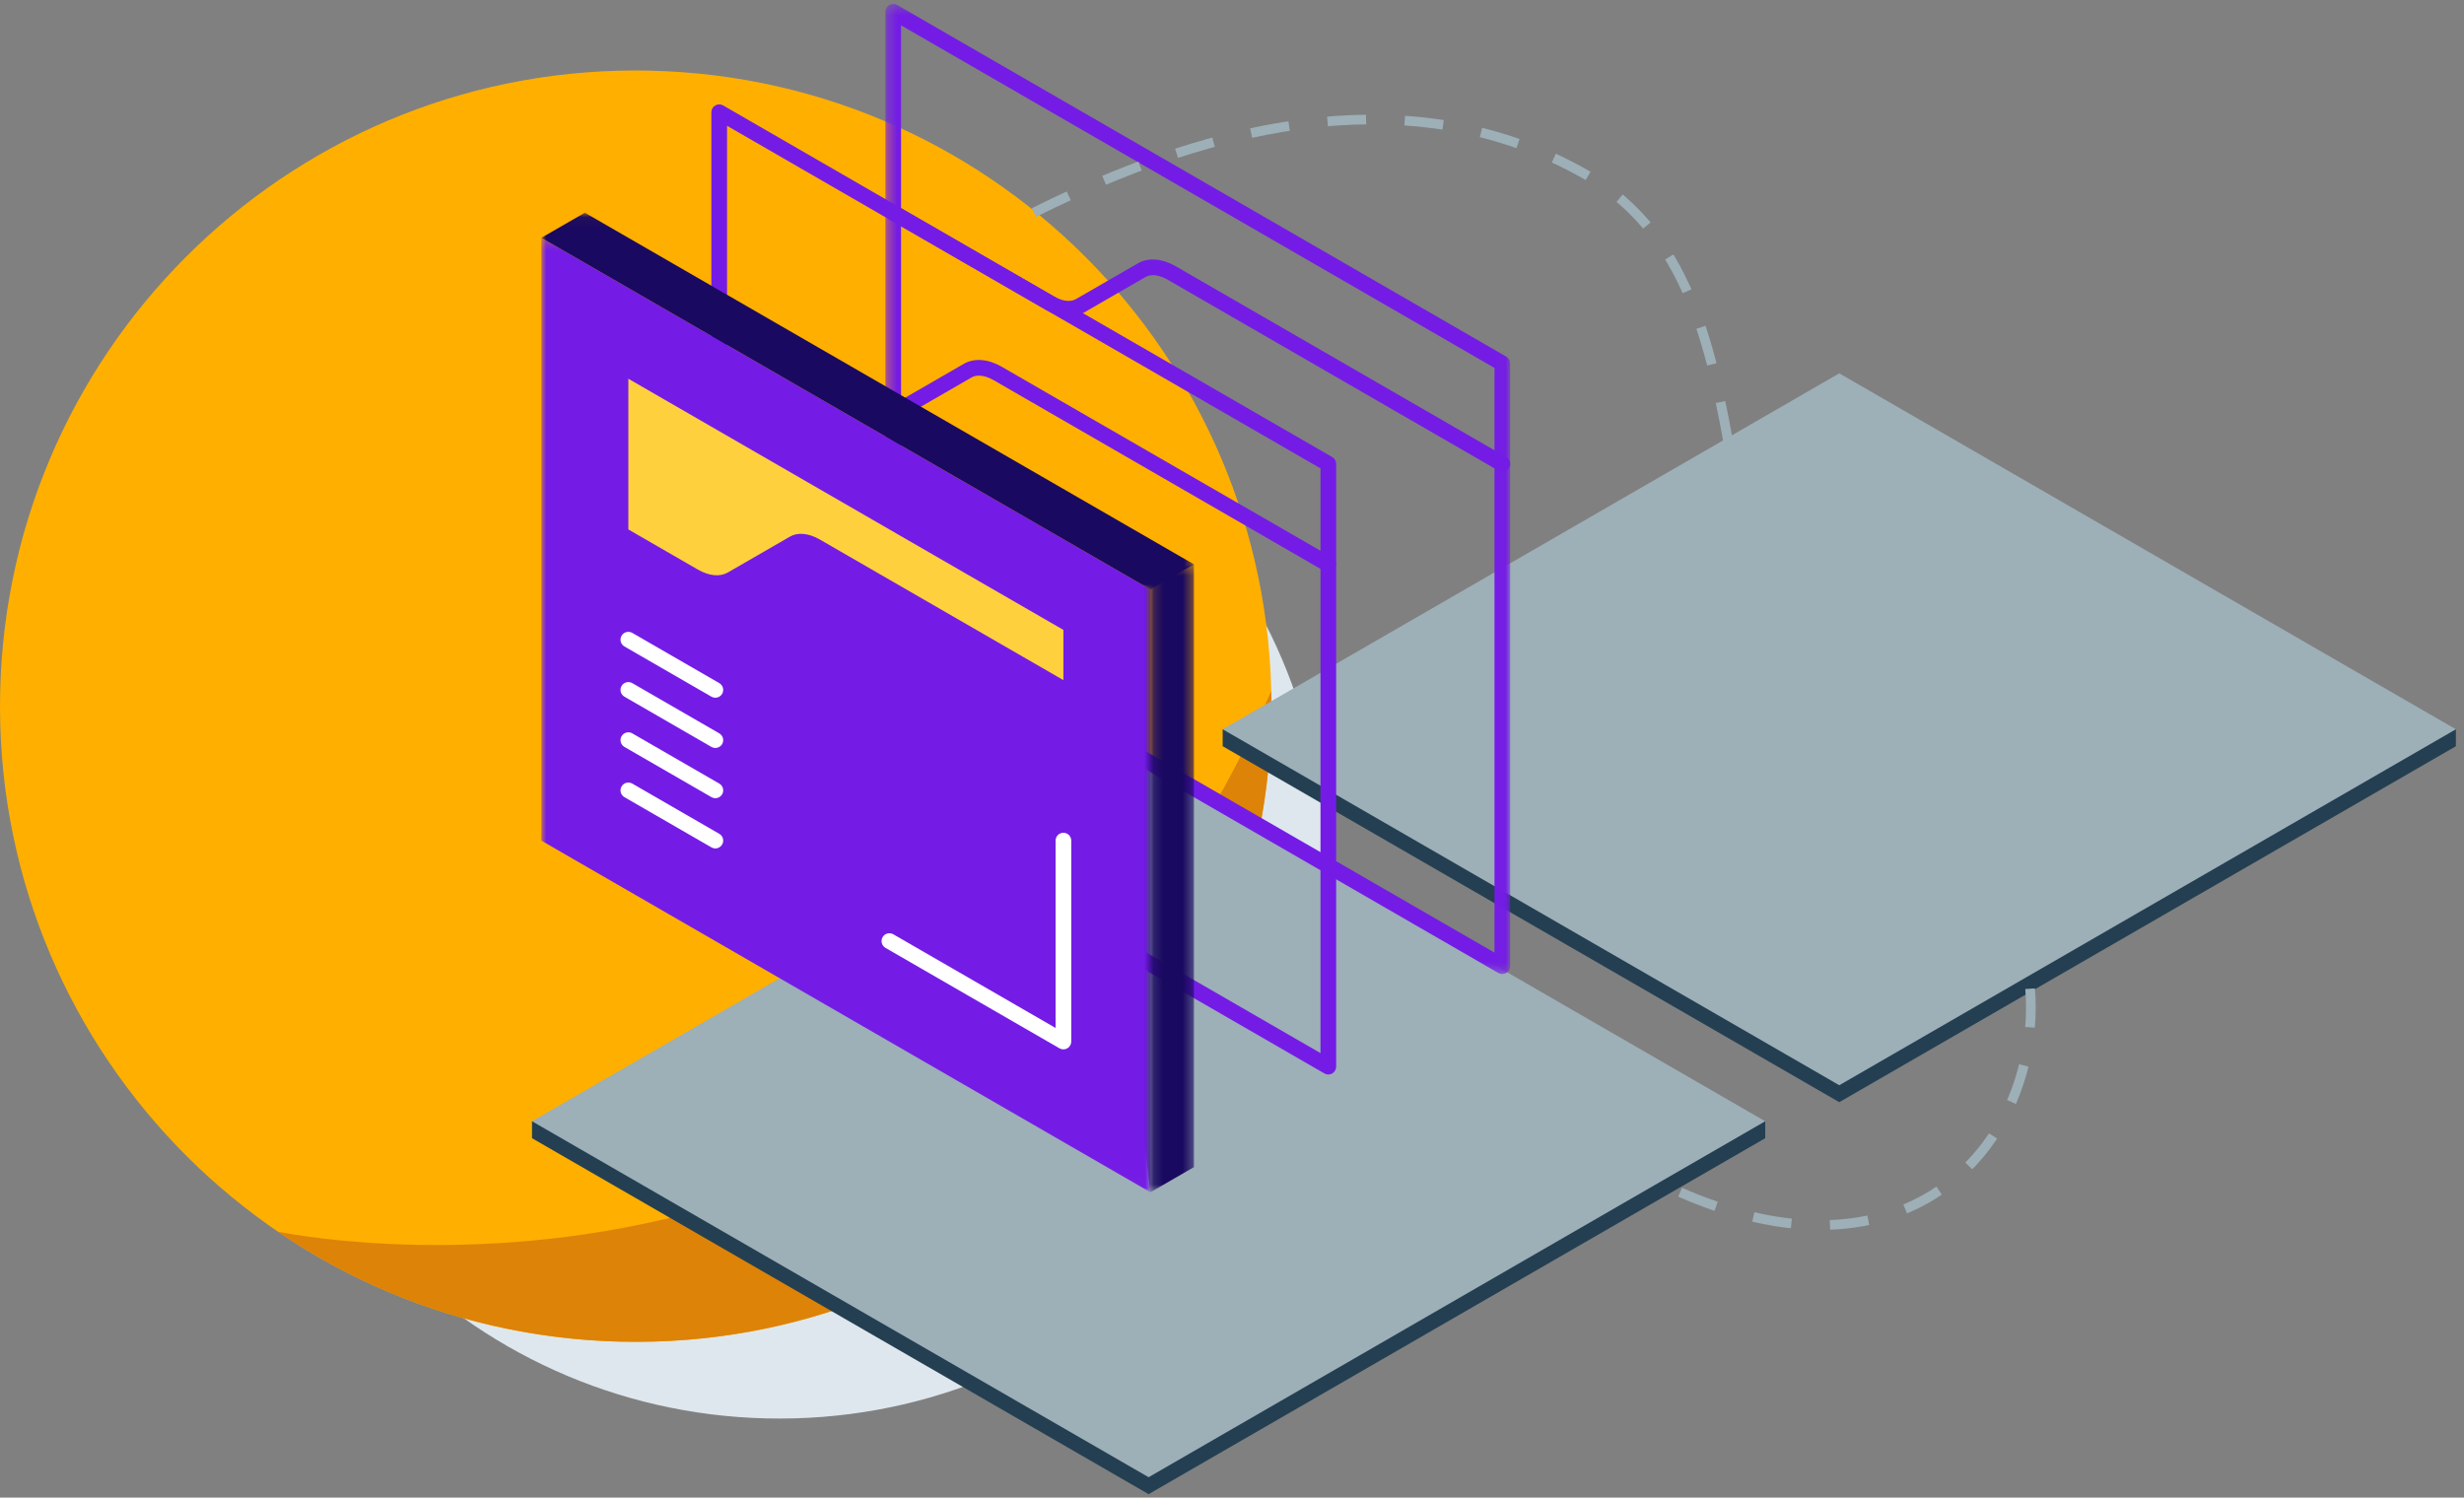 <?xml version="1.0" encoding="UTF-8"?>
<svg width="255px" height="155px" viewBox="0 0 255 155" version="1.1" xmlns="http://www.w3.org/2000/svg" xmlns:xlink="http://www.w3.org/1999/xlink">
    <rect x="0" y="0" width="255" height="155" fill="#808080" stroke="none"/>
    <!-- Generator: sketchtool 57.1 (101010) - https://sketch.com -->
    <title>698D41C5-2010-4603-A2D7-F0BA9659D561</title>
    <desc>Created with sketchtool.</desc>
    <defs>
        <polygon id="path-1" points="0.313 0.338 64.971 0.338 64.971 100.743 0.313 100.743"></polygon>
        <polygon id="path-3" points="0 0.204 63.036 0.204 63.036 98.986 0 98.986"></polygon>
        <polygon id="path-5" points="0 0.039 67.538 0.039 67.538 39.032 0 39.032"></polygon>
        <polygon id="path-7" points="0.155 0.327 4.658 0.327 4.658 65.315 0.155 65.315"></polygon>
    </defs>
    <g id="Pages---Home-SEO" stroke="none" stroke-width="1" fill="none" fill-rule="evenodd">
        <g id="page/desktop/d-home-seo" transform="translate(-690, -2017)">
            <g id="Group-2" transform="translate(240, 387)">
                <g id="illustration-03" transform="translate(450, 1630)">
                    <path d="M137.144,91.61 C136.428,122.808 110.555,147.519 79.356,146.803 C48.157,146.087 23.447,120.214 24.163,89.016 C24.879,57.817 50.752,33.106 81.951,33.822 C113.149,34.538 137.86,60.411 137.144,91.61" id="planetshadow" fill="#DEE7ED"></path>
                    <g id="planet" transform="translate(0, 6.761)">
                        <path d="M131.564,67.836 C130.729,104.162 100.606,132.933 64.28,132.099 C27.955,131.265 -0.817,101.141 0.018,64.816 C0.851,28.49 30.976,-0.281 67.3,0.553 C103.626,1.387 132.397,31.511 131.564,67.836" id="Fill-1" fill="#FFAF00"></path>
                        <path d="M28.765,120.714 L28.765,120.714 C38.906,127.632 51.094,131.796 64.28,132.099 C100.606,132.933 130.729,104.162 131.564,67.836 C131.587,66.804 131.584,65.779 131.56,64.757 C100.745,136.021 28.765,120.714 28.765,120.714" id="Fill-4" fill="#DD8307"></path>
                    </g>
                    <g id="platform" transform="translate(55.057, 79.205)">
                        <polygon id="Fill-1" fill="#243F52" points="-1.42108547e-14 38.596 63.813 75.438 127.626 38.597 127.626 36.843 -1.42108547e-14 36.842"></polygon>
                        <polygon id="Fill-2" fill="#9DAFB7" points="63.813 1.42108547e-14 8.77203154e-05 36.842 63.813 73.684 127.626 36.843"></polygon>
                    </g>
                    <g id="platform-copy" transform="translate(126.534, 38.636)">
                        <polygon id="Fill-1" fill="#243F52" points="-1.42108547e-14 38.596 63.813 75.438 127.626 38.597 127.626 36.843 -1.42108547e-14 36.842"></polygon>
                        <polygon id="Fill-2" fill="#9DAFB7" points="63.813 1.42108547e-14 8.77203154e-05 36.842 63.813 73.684 127.626 36.843"></polygon>
                    </g>
                    <g id="icon" transform="translate(56.023, 0)">
                        <g id="Group-3" transform="translate(35.294, 0.068)">
                            <mask id="mask-2" fill="white">
                                <use xlink:href="#path-1"></use>
                            </mask>
                            <g id="Clip-2"></g>
                            <path d="M1.935,63.07 L63.348,98.526 L63.348,38.011 L1.935,2.555 L1.935,63.07 Z M64.16,100.743 C64.02,100.743 63.879,100.707 63.754,100.635 L0.718,64.241 C0.467,64.096 0.313,63.828 0.313,63.538 L0.313,1.149 C0.313,0.859 0.467,0.591 0.718,0.447 C0.97,0.301 1.279,0.301 1.53,0.447 L64.565,36.84 C64.816,36.985 64.971,37.253 64.971,37.543 L64.971,99.932 C64.971,100.222 64.816,100.489 64.565,100.635 C64.44,100.707 64.3,100.743 64.16,100.743 L64.16,100.743 Z" id="Fill-1" fill="#741CE5" mask="url(#mask-2)"></path>
                        </g>
                        <path d="M99.453,48.82 C99.316,48.82 99.176,48.785 99.048,48.711 L64.854,28.969 C63.952,28.448 63.111,28.336 62.548,28.661 L56.125,32.369 C55.047,32.991 53.615,32.878 52.197,32.06 L36.013,22.716 C35.625,22.492 35.492,21.996 35.716,21.607 C35.94,21.219 36.436,21.087 36.824,21.31 L53.008,30.655 C53.911,31.176 54.751,31.287 55.314,30.963 L61.737,27.255 C62.815,26.633 64.247,26.745 65.665,27.564 L99.86,47.306 C100.248,47.53 100.381,48.026 100.157,48.414 C100.007,48.675 99.734,48.82 99.453,48.82" id="Fill-4" fill="#741CE5"></path>
                        <path d="M19.22,73.535 L80.633,108.992 L80.633,48.477 L19.22,13.02 L19.22,73.535 Z M81.444,111.209 C81.304,111.209 81.164,111.173 81.038,111.1 L18.003,74.707 C17.752,74.561 17.597,74.294 17.597,74.004 L17.597,11.615 C17.597,11.325 17.752,11.057 18.003,10.912 C18.254,10.767 18.563,10.767 18.814,10.912 L81.85,47.306 C82.1,47.451 82.255,47.719 82.255,48.009 L82.255,110.397 C82.255,110.687 82.1,110.955 81.85,111.1 C81.724,111.173 81.584,111.209 81.444,111.209 L81.444,111.209 Z" id="Fill-6" fill="#741CE5"></path>
                        <path d="M81.443,59.218 C81.306,59.218 81.166,59.183 81.038,59.109 L46.844,39.367 C45.941,38.846 45.101,38.734 44.538,39.059 L38.115,42.767 C37.037,43.389 35.605,43.277 34.187,42.458 L18.003,33.114 C17.615,32.89 17.482,32.394 17.706,32.006 C17.93,31.618 18.426,31.485 18.814,31.708 L34.998,41.053 C35.9,41.574 36.741,41.686 37.304,41.361 L43.727,37.653 C44.805,37.031 46.236,37.143 47.655,37.962 L81.85,57.704 C82.237,57.928 82.371,58.424 82.147,58.812 C81.996,59.073 81.723,59.218 81.443,59.218" id="Fill-8" fill="#741CE5"></path>
                        <g id="Group-12" transform="translate(0, 24.409)">
                            <mask id="mask-4" fill="white">
                                <use xlink:href="#path-3"></use>
                            </mask>
                            <g id="Clip-11"></g>
                            <polygon id="Fill-10" fill="#741CE5" mask="url(#mask-4)" points="-4.05681818e-05 62.593 63.036 98.986 63.036 36.598 -4.05681818e-05 0.204"></polygon>
                        </g>
                        <path d="M54.03,70.393 L28.841,55.85 C27.672,55.175 26.551,55.064 25.724,55.542 L19.301,59.25 C18.475,59.727 17.353,59.616 16.184,58.941 L9.005,54.796 L9.005,39.199 L54.03,65.195 L54.03,70.393 Z" id="Fill-13" fill="#FFD03E"></path>
                        <path d="M54.03,108.609 C53.891,108.609 53.751,108.573 53.625,108.5 L35.615,98.103 C35.226,97.878 35.094,97.382 35.318,96.994 C35.542,96.606 36.038,96.473 36.426,96.697 L53.219,106.392 L53.219,87.002 C53.219,86.554 53.583,86.19 54.03,86.19 C54.478,86.19 54.842,86.554 54.842,87.002 L54.842,107.798 C54.842,108.088 54.687,108.356 54.436,108.5 C54.31,108.573 54.17,108.609 54.03,108.609" id="Fill-15" fill="#FFFFFF"></path>
                        <path d="M18.009,87.813 C17.872,87.813 17.732,87.778 17.605,87.704 L8.6,82.505 C8.211,82.281 8.079,81.785 8.303,81.397 C8.527,81.009 9.023,80.876 9.411,81.1 L18.416,86.299 C18.804,86.523 18.937,87.019 18.713,87.407 C18.563,87.668 18.29,87.813 18.009,87.813" id="Fill-17" fill="#FFFFFF"></path>
                        <path d="M18.009,82.614 C17.872,82.614 17.732,82.579 17.605,82.505 L8.6,77.306 C8.211,77.082 8.079,76.586 8.303,76.198 C8.527,75.81 9.023,75.677 9.411,75.901 L18.416,81.1 C18.804,81.324 18.937,81.82 18.713,82.208 C18.563,82.469 18.29,82.614 18.009,82.614" id="Fill-19" fill="#FFFFFF"></path>
                        <path d="M18.009,77.415 C17.872,77.415 17.732,77.38 17.605,77.306 L8.6,72.107 C8.211,71.883 8.079,71.387 8.303,70.999 C8.527,70.611 9.023,70.478 9.411,70.702 L18.416,75.901 C18.804,76.125 18.937,76.621 18.713,77.009 C18.563,77.27 18.29,77.415 18.009,77.415" id="Fill-21" fill="#FFFFFF"></path>
                        <path d="M18.009,72.216 C17.872,72.216 17.732,72.181 17.605,72.107 L8.6,66.908 C8.211,66.684 8.079,66.187 8.303,65.8 C8.527,65.411 9.023,65.279 9.411,65.502 L18.416,70.702 C18.804,70.926 18.937,71.422 18.713,71.81 C18.563,72.071 18.29,72.216 18.009,72.216" id="Fill-23" fill="#FFFFFF"></path>
                        <g id="Group-27" transform="translate(0, 21.975)">
                            <mask id="mask-6" fill="white">
                                <use xlink:href="#path-5"></use>
                            </mask>
                            <g id="Clip-26"></g>
                            <polygon id="Fill-25" fill="#1A0960" mask="url(#mask-6)" points="63.036 39.032 -0 2.638 4.503 0.039 67.538 36.432"></polygon>
                        </g>
                        <g id="Group-30" transform="translate(62.881, 58.08)">
                            <mask id="mask-8" fill="white">
                                <use xlink:href="#path-7"></use>
                            </mask>
                            <g id="Clip-29"></g>
                            <polygon id="Fill-28" fill="#1A0960" mask="url(#mask-8)" points="-7.572 2.926 0.155 65.315 4.658 62.715 4.658 0.327"></polygon>
                        </g>
                    </g>
                    <path d="M107,22 C129.667,10.667 148.667,9.333 164,18 C187,31 172,71 197,83 C222,95 210,140 173,123" id="Path-4" stroke="#9DAFB7" stroke-dasharray="4,4"></path>
                </g>
            </g>
        </g>
    </g>
</svg>